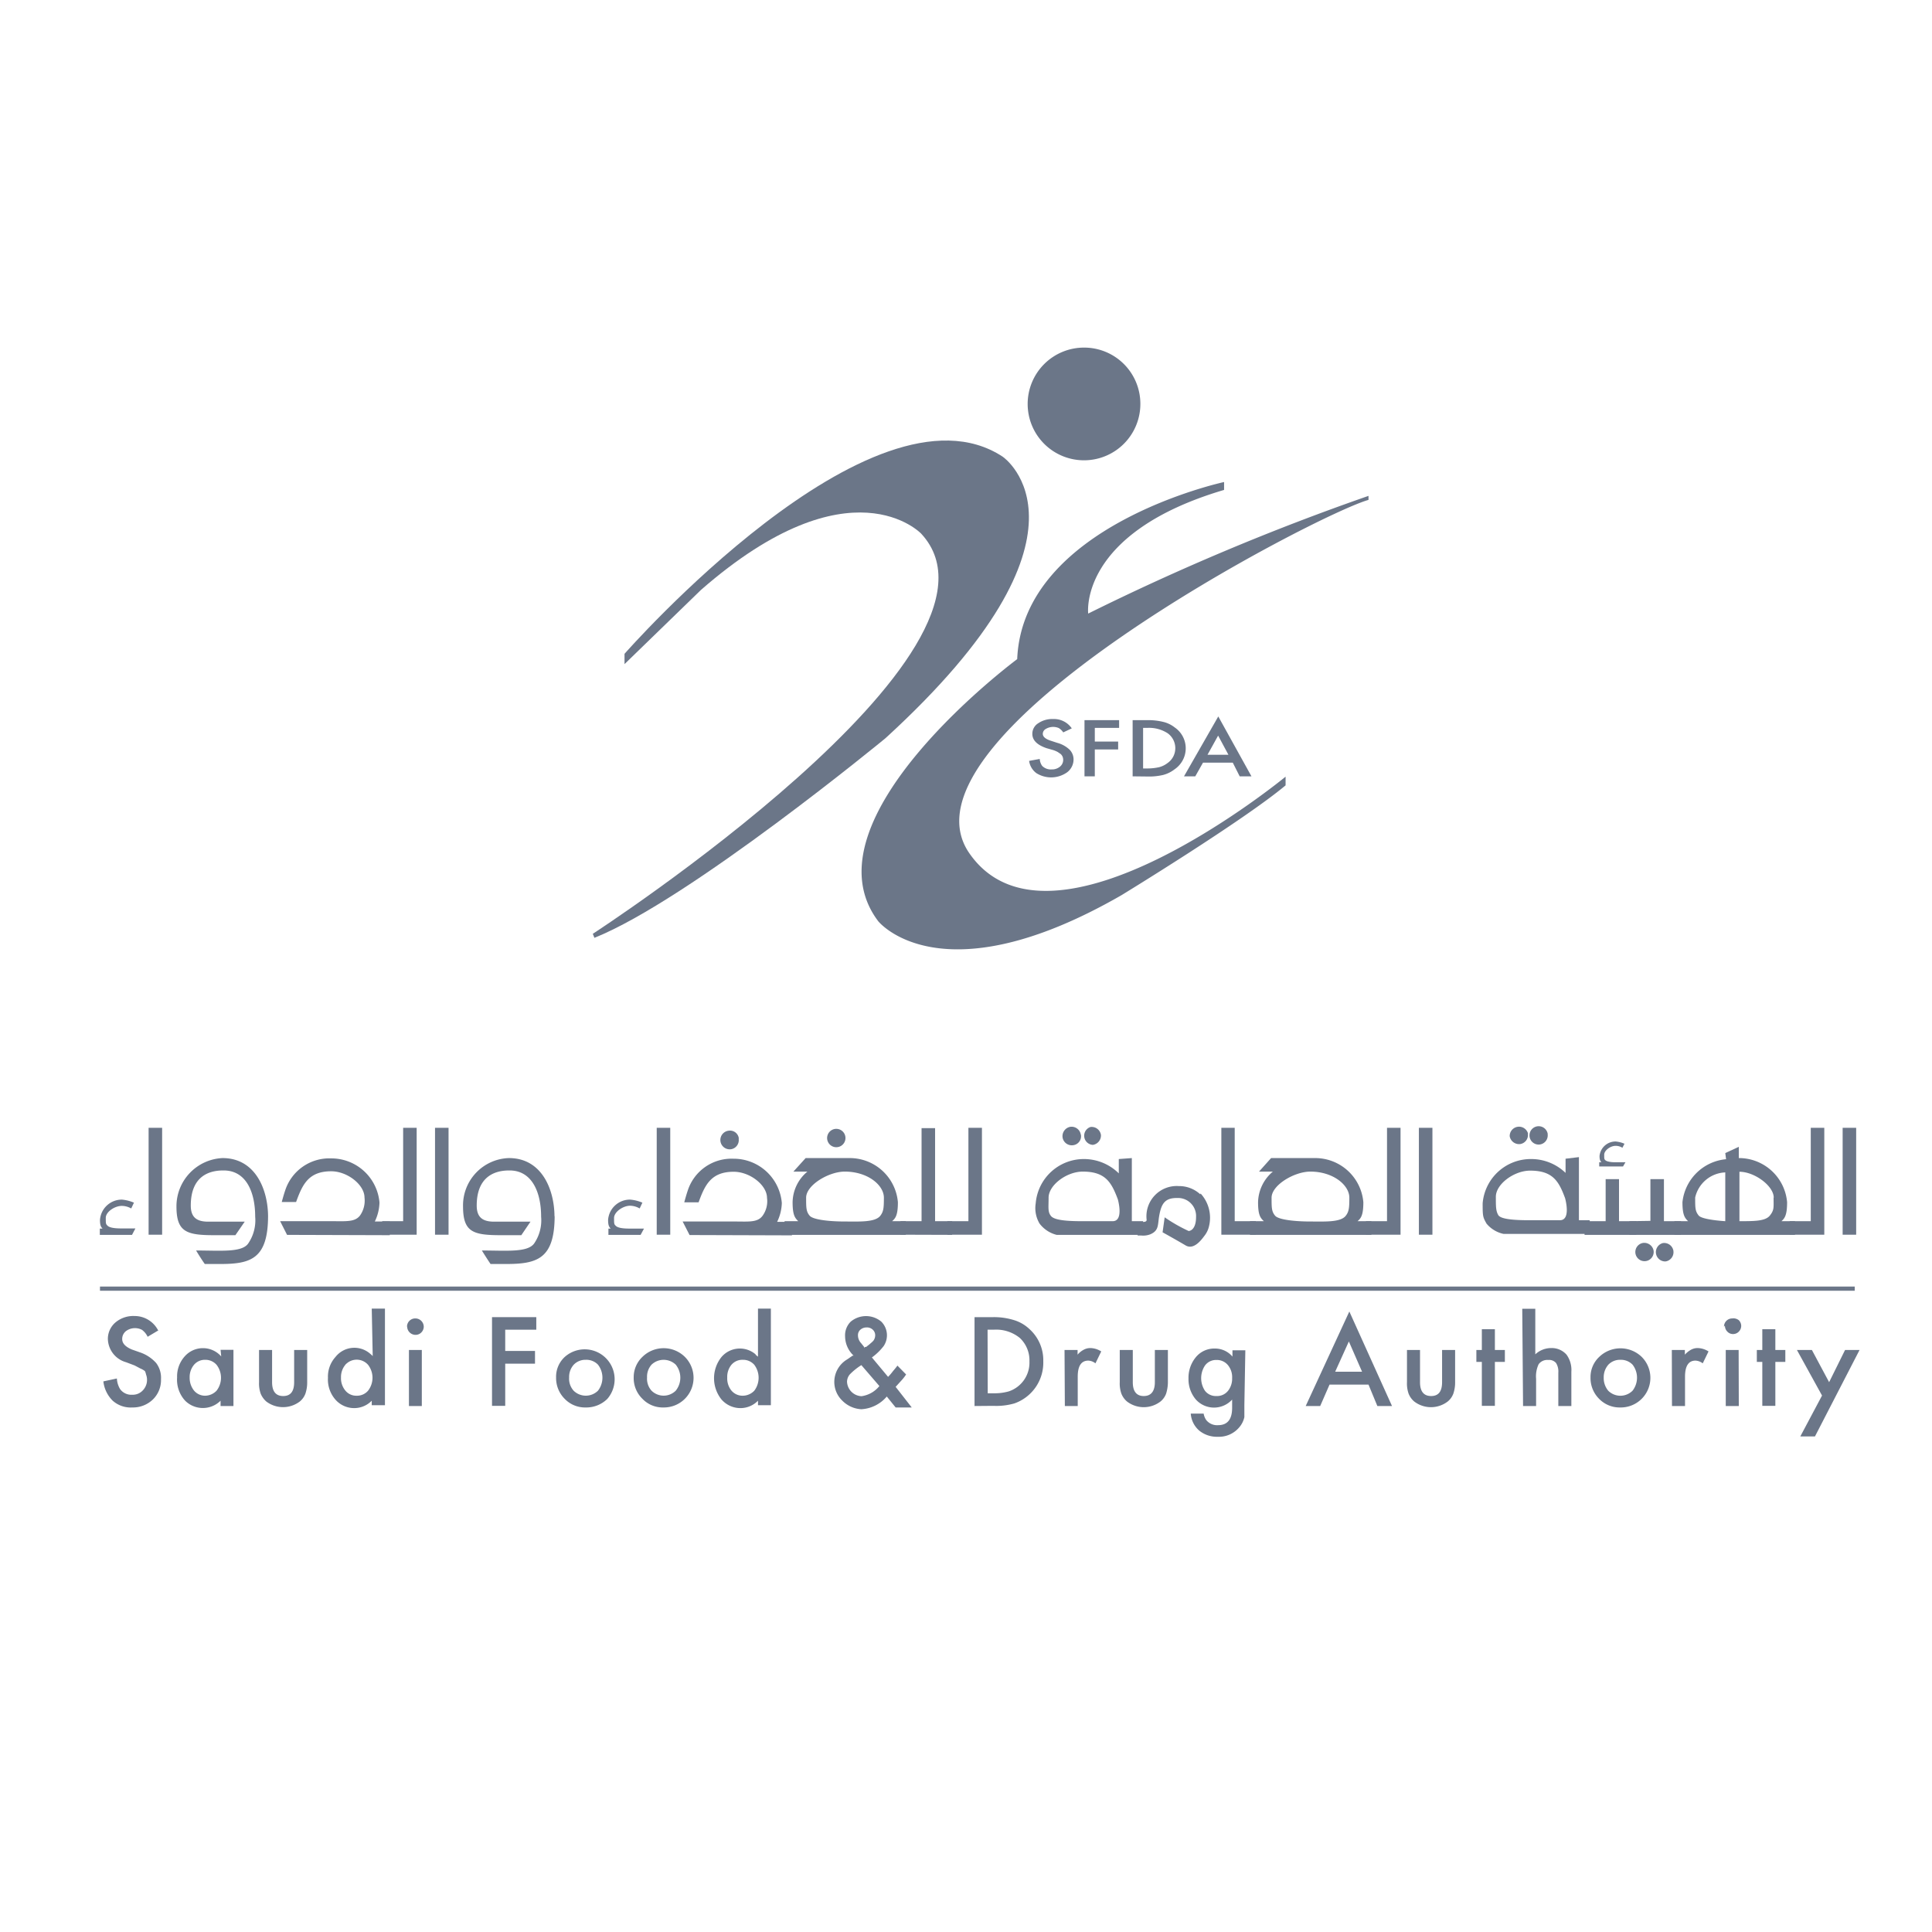 <svg id="Layer_1" data-name="Layer 1" xmlns="http://www.w3.org/2000/svg" viewBox="0 0 120 120"><path d="M65.41,44.66a1.34,1.34,0,0,1,1.16.58l-.53.25a.9.9,0,0,0-.28-.27.89.89,0,0,0-.81.06.35.35,0,0,0-.18.3c0,.17.15.31.47.42l.43.14a1.78,1.78,0,0,1,.76.42.86.86,0,0,1,.25.61,1,1,0,0,1-.4.8,1.72,1.72,0,0,1-1.91.05,1.14,1.14,0,0,1-.45-.76l.66-.12a.83.83,0,0,0,.15.43.75.75,0,0,0,.59.22.77.77,0,0,0,.5-.16A.54.54,0,0,0,66,47a.57.57,0,0,0-.11-.16l-.19-.13a1.69,1.69,0,0,0-.28-.12L65,46.47c-.58-.2-.88-.49-.88-.89a.77.77,0,0,1,.37-.66,1.55,1.55,0,0,1,.93-.26" fill="#6b7688"/><polygon points="69.51 45.21 68 45.21 68 46.06 69.45 46.06 69.45 46.55 68 46.55 68 48.22 67.36 48.22 67.36 44.73 69.51 44.73 69.51 45.21" fill="#6b7688"/><path d="M71,47.73h.3a3.34,3.34,0,0,0,.7-.08,1.43,1.43,0,0,0,.51-.25,1.12,1.12,0,0,0,.49-.93,1.14,1.14,0,0,0-.48-.93,2.12,2.12,0,0,0-1.25-.33H71Zm-.65.49V44.73h.91a3.89,3.89,0,0,1,1,.11,1.83,1.83,0,0,1,.7.34,1.57,1.57,0,0,1,.41,2.19,1.6,1.6,0,0,1-.41.41,2,2,0,0,1-.7.35,3.81,3.81,0,0,1-1,.1Z" fill="#6b7688"/><path d="M76.3,46.88l-.64-1.19L75,46.88Zm.27.49H74.72l-.48.85h-.7l2.13-3.72,2.06,3.72H77Z" fill="#6b7688"/><path d="M62.27,28.36c-8.09-5.3-23.48,12.25-23.48,12.25v.64l4.75-4.61c9.31-8.13,13.68-3.49,13.68-3.49C63.94,40.41,36.82,58,36.82,58l.1.25C42.8,55.9,55,45.85,55,45.85c14-12.8,7.31-17.46,7.31-17.46" fill="#6b7688"/><path d="M85,31.05V30.8a150.74,150.74,0,0,0-17.41,7.31s-.63-5,8.44-7.68l0-.49s-12.51,2.69-12.85,11c0,0-13.43,9.95-8.63,16.28,0,0,3.87,4.85,15.11-1.62,0,0,7.55-4.61,10.19-6.82l0-.54S65.25,60.27,60.21,53,81.93,31.89,85,31.05" fill="#6b7688"/><path d="M67.34,21.59a3.5,3.5,0,1,0,3.49,3.49,3.49,3.49,0,0,0-3.49-3.49" fill="#6b7688"/><path d="M6.37,76.31c-.09-.1-.16-.18-.16-.54a1.36,1.36,0,0,1,1.36-1.26,2.44,2.44,0,0,1,.75.19l-.17.36a1.21,1.21,0,0,0-.58-.16c-.46,0-1,.38-1,.74s0,.39.12.5.42.16.83.16h.89l-.21.4h-2v-.39Z" fill="#6b7688"/><rect x="9.23" y="70.05" width="0.84" height="6.64" fill="#6b7688"/><path d="M16.65,75.51c0,2.71-1.1,3-3,3h-.93s-.23-.32-.54-.84c1.51,0,2.85.14,3.24-.44a2.55,2.55,0,0,0,.43-1.66c0-1.57-.59-2.9-2-2.87-.94,0-2,.42-2,2.18,0,.76.4,1,1.09,1h2.26l-.58.84H13.31c-1.73,0-2.35-.2-2.35-1.79a3,3,0,0,1,2.86-3c2.07,0,2.83,2,2.83,3.64" fill="#6b7688"/><path d="M17.83,76.7l-.43-.85h3.22c.89,0,1.42.06,1.74-.35a1.61,1.61,0,0,0,.28-1.12c0-.79-1.06-1.63-2.07-1.63-1.42,0-1.79.84-2.18,1.91H17.5s.12-.45.21-.71a2.88,2.88,0,0,1,2.86-2,3,3,0,0,1,3,2.74,2.85,2.85,0,0,1-.29,1.18h.93v.85Z" fill="#6b7688"/><polygon points="25.04 75.85 25.04 70.05 25.88 70.05 25.88 76.69 23.74 76.69 23.74 75.85 25.04 75.85" fill="#6b7688"/><rect x="27.02" y="70.05" width="0.84" height="6.64" fill="#6b7688"/><path d="M34.45,75.51c0,2.71-1.11,3-3.05,3h-.93s-.22-.32-.54-.84c1.51,0,2.84.14,3.25-.44a2.55,2.55,0,0,0,.43-1.66c0-1.57-.6-2.9-2-2.87-.93,0-2,.42-2,2.18,0,.76.4,1,1.09,1h2.25l-.57.84H31.11c-1.74,0-2.35-.2-2.35-1.79a2.94,2.94,0,0,1,2.85-3c2.07,0,2.83,2,2.83,3.64" fill="#6b7688"/><path d="M37.93,76.31c-.09-.1-.16-.18-.16-.54a1.36,1.36,0,0,1,1.37-1.26,2.43,2.43,0,0,1,.76.19l-.17.36a1.22,1.22,0,0,0-.59-.17c-.45,0-1,.39-1,.76s0,.39.12.5.41.16.83.16H40l-.21.39h-2v-.39Z" fill="#6b7688"/><rect x="40.79" y="70.05" width="0.84" height="6.64" fill="#6b7688"/><path d="M45.88,70.73a.57.57,0,0,1-.47.65h0a.58.58,0,1,1-.15-1.15.55.55,0,0,1,.63.48h0m-3.06,6-.43-.84h3.23c.88,0,1.41.07,1.73-.35a1.54,1.54,0,0,0,.28-1.12c0-.79-1.06-1.62-2.07-1.62-1.41,0-1.79.83-2.18,1.9H42.5s.12-.45.21-.71a2.86,2.86,0,0,1,2.85-2,3,3,0,0,1,3,2.75,2.84,2.84,0,0,1-.29,1.17h.92v.84Z" fill="#6b7688"/><path d="M52.51,70.62a.57.57,0,1,1-.64-.5.57.57,0,0,1,.64.5h0m2.39,3.77c0-.78-1-1.62-2.43-1.62-1,0-2.4.84-2.4,1.62,0,.62,0,.86.22,1.12s1.29.36,2.18.36,1.89.06,2.21-.36c.2-.26.22-.5.22-1.12m-6.17,1.46h.85c-.2-.2-.35-.37-.35-1.18a2.52,2.52,0,0,1,.92-1.9h-.87l.76-.84h2.73a3,3,0,0,1,3,2.74c0,.81-.15,1-.36,1.18h.85v.85h-7.5Z" fill="#6b7688"/><polygon points="57.24 75.85 57.24 70.07 58.08 70.07 58.08 75.85 59.14 75.85 59.14 76.7 55.93 76.69 55.93 75.85 57.24 75.85" fill="#6b7688"/><polygon points="60.15 75.85 60.15 70.05 60.99 70.05 60.99 76.69 58.84 76.69 58.84 75.85 60.15 75.85" fill="#6b7688"/><path d="M68.38,70.47a.59.59,0,0,1-.5.64A.57.57,0,0,1,67.73,70a.58.58,0,0,1,.65.49h0m-1.24,0a.56.56,0,0,1-.48.64h0a.58.58,0,0,1-.66-.47.59.59,0,0,1,.47-.67.58.58,0,0,1,.66.48v0m-2,3.92c0,.62-.06.88.15,1.14s1,.32,1.92.32h1.91c.71,0,.32-1.36.32-1.36-.4-1.07-.78-1.72-2.18-1.72-1,0-2.12.84-2.12,1.62m5.17-2.46v3.92H71v.85H65.63A1.92,1.92,0,0,1,64.57,76a1.88,1.88,0,0,1-.24-1.26,3,3,0,0,1,3-2.75,3.08,3.08,0,0,1,2.16.89v-.89Z" fill="#6b7688"/><path d="M74.57,74.13a2.22,2.22,0,0,1,.52,2.05,1.48,1.48,0,0,1-.29.59c-.29.4-.71.84-1.15.59-.68-.4-1.44-.82-1.44-.82l.13-.93a9.86,9.86,0,0,0,1.49.85s.46,0,.46-.88a1.12,1.12,0,0,0-1.07-1.17h-.14c-.72,0-.93.36-1.06,1s0,1-.56,1.25a1.22,1.22,0,0,1-.57.08h-.23v-.84h.23c.16,0,.33,0,.33-.13a1.88,1.88,0,0,1,2-2.1,1.93,1.93,0,0,1,1.33.51" fill="#6b7688"/><polygon points="78 76.69 75.86 76.69 75.86 70.05 76.69 70.05 76.69 75.85 78 75.85 78 76.69" fill="#6b7688"/><path d="M83.81,74.39c0-.78-1-1.62-2.42-1.62-1,0-2.41.84-2.41,1.62,0,.62,0,.86.22,1.12s1.29.36,2.18.36,1.89.06,2.21-.36c.2-.26.22-.5.22-1.12m-6.17,1.46h.86c-.21-.2-.36-.37-.36-1.18a2.56,2.56,0,0,1,.92-1.9H78.2l.75-.84h2.73a3,3,0,0,1,3,2.74c0,.81-.15,1-.36,1.18h.86v.85H77.64Z" fill="#6b7688"/><polygon points="86.15 75.85 86.15 70.05 86.99 70.05 86.99 76.69 84.84 76.69 84.84 75.85 86.15 75.85" fill="#6b7688"/><rect x="88.13" y="70.05" width="0.84" height="6.64" fill="#6b7688"/><path d="M96.13,70.47a.57.57,0,0,1-.52.62.57.57,0,1,1,.52-.67v0m-1.23,0a.57.57,0,0,1-.48.64h0a.59.59,0,0,1-.65-.49.58.58,0,0,1,1.14-.16h0m-2,3.92c0,.62,0,.88.15,1.14s1,.32,1.92.32h1.91c.71,0,.32-1.37.32-1.37-.39-1.06-.77-1.71-2.17-1.71-1,0-2.13.84-2.13,1.62m5.16-2.46v3.92h.67v.85H93.39A1.88,1.88,0,0,1,92.33,76c-.23-.41-.24-.46-.24-1.26a3,3,0,0,1,3-2.75,3.07,3.07,0,0,1,2.15.86v-.88Z" fill="#6b7688"/><path d="M99.47,72.19c-.06-.06-.12-.13-.12-.39a1,1,0,0,1,1-.9,1.78,1.78,0,0,1,.55.14l-.13.25a.79.79,0,0,0-.42-.12c-.33,0-.71.29-.71.55s0,.28.08.35.31.12.6.12h.64l-.15.26H99.33v-.26Zm.26,3.66V73.24h.83v2.61h1.07v.85H98.42v-.85Z" fill="#6b7688"/><path d="M103.94,77.71a.58.58,0,0,1-.49.64h0a.58.58,0,0,1-.17-1.14.58.58,0,0,1,.66.49h0m-1.23,0a.57.57,0,1,1-.65-.5.59.59,0,0,1,.65.49h0m-.2-1.86V73.24h.84v2.61h1.06v.85H101.2v-.85Z" fill="#6b7688"/><path d="M110.17,74.39c0-.73-1.19-1.61-2.13-1.61v3.07c.93,0,1.61,0,1.89-.35s.23-.51.23-1.12m-3-1.56a2,2,0,0,0-1.87,1.56c0,.65,0,.85.22,1.12s1.65.35,1.65.35Zm0-1.2.84-.39v.7a3,3,0,0,1,3,2.74c0,.81-.15,1-.35,1.18h.84v.85H104v-.85h.85c-.2-.2-.35-.37-.35-1.18A3,3,0,0,1,107.21,72Z" fill="#6b7688"/><polygon points="112.47 75.85 112.47 70.05 113.31 70.05 113.31 76.69 111.16 76.69 111.16 75.85 112.47 75.85" fill="#6b7688"/><rect x="114.45" y="70.05" width="0.84" height="6.64" fill="#6b7688"/><path d="M9.84,82.63l-.67.4a1.13,1.13,0,0,0-.35-.43.94.94,0,0,0-1,.08.62.62,0,0,0-.23.49c0,.27.2.48.6.65L8.7,84a2.37,2.37,0,0,1,1,.66,1.52,1.52,0,0,1,.3,1,1.68,1.68,0,0,1-.5,1.26,1.78,1.78,0,0,1-1.28.5A1.68,1.68,0,0,1,7,87a2,2,0,0,1-.58-1.2l.84-.18a1.41,1.41,0,0,0,.2.66.86.86,0,0,0,.75.35.85.85,0,0,0,.65-.26.94.94,0,0,0,.21-1A.77.77,0,0,0,9,85.16,1.21,1.21,0,0,0,8.72,85l-.36-.19-.53-.2A1.54,1.54,0,0,1,6.7,83.14a1.34,1.34,0,0,1,.47-1,1.72,1.72,0,0,1,1.19-.4,1.64,1.64,0,0,1,1.48.93" fill="#6b7688"/><path d="M11.78,85.56a1.26,1.26,0,0,0,.27.81.89.89,0,0,0,.69.32,1,1,0,0,0,.71-.31,1.31,1.31,0,0,0,0-1.61.92.92,0,0,0-.71-.31.88.88,0,0,0-.69.31,1.19,1.19,0,0,0-.27.79m1.92-1.72h.8v3.49h-.8V87a1.56,1.56,0,0,1-2.2,0l-.07-.08A1.93,1.93,0,0,1,11,85.56a1.86,1.86,0,0,1,.47-1.31,1.51,1.51,0,0,1,2.27,0Z" fill="#6b7688"/><path d="M16.9,83.85v2c0,.57.23.86.69.86s.68-.29.68-.86v-2h.81v2a2.15,2.15,0,0,1-.11.71,1.14,1.14,0,0,1-.35.49,1.72,1.72,0,0,1-2.08,0,1.33,1.33,0,0,1-.35-.49,1.91,1.91,0,0,1-.1-.71v-2Z" fill="#6b7688"/><path d="M21.18,85.56a1.2,1.2,0,0,0,.27.81.87.87,0,0,0,.71.32.9.9,0,0,0,.7-.31,1.31,1.31,0,0,0,0-1.61.94.94,0,0,0-1.33-.08.3.3,0,0,0-.08.08,1.19,1.19,0,0,0-.27.79m1.91-4.28h.82v6h-.82V87a1.52,1.52,0,0,1-1.06.46,1.55,1.55,0,0,1-1.19-.52,1.89,1.89,0,0,1-.47-1.36,1.82,1.82,0,0,1,.47-1.3A1.49,1.49,0,0,1,23,84.09a1,1,0,0,1,.15.14Z" fill="#6b7688"/><path d="M26.2,87.33h-.8V83.85h.8Zm-.92-4.92a.51.51,0,0,1,.52-.52.52.52,0,0,1,.52.52.51.51,0,0,1-.15.35.49.49,0,0,1-.36.15.52.52,0,0,1-.52-.52h0" fill="#6b7688"/><polygon points="33.31 82.59 31.38 82.59 31.38 83.91 33.23 83.91 33.23 84.7 31.38 84.7 31.38 87.32 30.56 87.32 30.56 81.81 33.31 81.81 33.31 82.59" fill="#6b7688"/><path d="M35.35,85.56a1.11,1.11,0,0,0,.28.82,1.08,1.08,0,0,0,1.51,0,1.32,1.32,0,0,0,0-1.62,1,1,0,0,0-.76-.3,1,1,0,0,0-.74.3,1.13,1.13,0,0,0-.29.8m-.81,0a1.67,1.67,0,0,1,.54-1.28,1.86,1.86,0,0,1,2.64,2.61,1.86,1.86,0,0,1-1.34.53,1.75,1.75,0,0,1-1.31-.54,1.82,1.82,0,0,1-.53-1.32" fill="#6b7688"/><path d="M40.19,85.56a1.11,1.11,0,0,0,.28.82,1.07,1.07,0,0,0,1.5,0,1.29,1.29,0,0,0,0-1.62,1.09,1.09,0,0,0-1.5,0,1.12,1.12,0,0,0-.28.8m-.83,0a1.74,1.74,0,0,1,.54-1.28,1.88,1.88,0,0,1,2.64,0,1.84,1.84,0,0,1-1.33,3.14,1.74,1.74,0,0,1-1.31-.54,1.79,1.79,0,0,1-.54-1.32" fill="#6b7688"/><path d="M45.17,85.56a1.19,1.19,0,0,0,.26.81.9.9,0,0,0,.71.32,1,1,0,0,0,.71-.31,1.34,1.34,0,0,0,0-1.61.92.92,0,0,0-.71-.31.89.89,0,0,0-.71.31,1.18,1.18,0,0,0-.26.79m1.91-4.28h.8v6h-.8V87a1.52,1.52,0,0,1-1.06.46,1.56,1.56,0,0,1-1.21-.54,2.11,2.11,0,0,1,0-2.63,1.5,1.5,0,0,1,2.12-.17c0,.05.1.09.15.15Z" fill="#6b7688"/><path d="M53.73,83.66l.07,0c.11-.09.21-.16.28-.23a1.29,1.29,0,0,0,.17-.16.57.57,0,0,0,.11-.33.47.47,0,0,0-.15-.35.52.52,0,0,0-.39-.14.57.57,0,0,0-.38.14.44.44,0,0,0-.15.35.71.71,0,0,0,.19.48l.2.25,0,.06m-.18,1.06,0,0a3.94,3.94,0,0,0-.71.57.72.72,0,0,0-.18.46.94.94,0,0,0,.9.9,1.73,1.73,0,0,0,1.11-.63Zm.66-.47,1,1.2,0,0a3.27,3.27,0,0,0,.3-.35c.1-.12.19-.22.28-.35l.54.55a2.82,2.82,0,0,1-.26.34l-.39.43,1,1.28h-1l-.55-.68a2.23,2.23,0,0,1-1.58.79A1.79,1.79,0,0,1,52.32,87a1.61,1.61,0,0,1-.5-1.17,1.63,1.63,0,0,1,.79-1.39l.35-.24h0l.06,0A1.66,1.66,0,0,1,52.49,83a1.19,1.19,0,0,1,.35-.91,1.48,1.48,0,0,1,1.9,0,1.2,1.2,0,0,1,.15,1.51,3.51,3.51,0,0,1-.73.71" fill="#6b7688"/><path d="M61.35,86.54h.38a3.25,3.25,0,0,0,.93-.12,1.88,1.88,0,0,0,1.28-1.86,1.9,1.9,0,0,0-.6-1.46,2.33,2.33,0,0,0-1.62-.51h-.38Zm-.82.79V81.81h1.15A4.19,4.19,0,0,1,63,82a2.41,2.41,0,0,1,.94.55,2.6,2.6,0,0,1,.86,2A2.68,2.68,0,0,1,63,87.17a4.06,4.06,0,0,1-1.3.15Z" fill="#6b7688"/><path d="M66.12,83.85h.81v.29a1.3,1.3,0,0,1,.39-.31.87.87,0,0,1,.42-.1,1.32,1.32,0,0,1,.66.21l-.36.74a.77.77,0,0,0-.44-.17c-.44,0-.66.33-.66,1v1.82h-.8Z" fill="#6b7688"/><path d="M70.36,83.85v2c0,.57.23.86.68.86s.69-.29.69-.86v-2h.81v2a2.45,2.45,0,0,1-.11.71,1.14,1.14,0,0,1-.35.49,1.71,1.71,0,0,1-2.08,0,1.23,1.23,0,0,1-.35-.49,1.91,1.91,0,0,1-.1-.71v-2Z" fill="#6b7688"/><path d="M76.53,85.59a1.17,1.17,0,0,0-.27-.81.89.89,0,0,0-.71-.31.85.85,0,0,0-.71.35,1.42,1.42,0,0,0,0,1.56.85.85,0,0,0,.71.33.87.87,0,0,0,.73-.33,1.21,1.21,0,0,0,.25-.78m.76,1.66c0,.16,0,.3,0,.43s0,.24,0,.33a1.45,1.45,0,0,1-.35.67,1.64,1.64,0,0,1-1.3.55,1.73,1.73,0,0,1-1.15-.38,1.53,1.53,0,0,1-.53-1.06h.8a1,1,0,0,0,.16.4.86.86,0,0,0,.73.32c.59,0,.88-.36.88-1.08v-.51a1.52,1.52,0,0,1-2.25,0,1.94,1.94,0,0,1-.46-1.31,2,2,0,0,1,.43-1.29,1.48,1.48,0,0,1,1.21-.57,1.42,1.42,0,0,1,1.09.5v-.39h.8Z" fill="#6b7688"/><path d="M84.6,85.2l-.82-1.88-.85,1.88ZM85,86H82.58L82,87.33h-.9l2.71-5.87,2.65,5.87h-.91Z" fill="#6b7688"/><path d="M88.2,83.85v2c0,.57.23.86.69.86s.68-.29.68-.86v-2h.81v2a2.15,2.15,0,0,1-.11.71,1.14,1.14,0,0,1-.35.49,1.71,1.71,0,0,1-2.08,0,1.23,1.23,0,0,1-.35-.49,1.91,1.91,0,0,1-.1-.71v-2Z" fill="#6b7688"/><polygon points="92.85 84.59 92.85 87.32 92.04 87.32 92.04 84.59 91.7 84.59 91.7 83.85 92.04 83.85 92.04 82.56 92.85 82.56 92.85 83.85 93.47 83.85 93.47 84.59 92.85 84.59" fill="#6b7688"/><path d="M94.55,81.29h.81v2.83a1.45,1.45,0,0,1,1-.39,1.22,1.22,0,0,1,.94.41,1.62,1.62,0,0,1,.3,1.06v2.13h-.81V85.26a1,1,0,0,0-.14-.6.56.56,0,0,0-.48-.19.67.67,0,0,0-.6.26,1.76,1.76,0,0,0-.16.91v1.69h-.81Z" fill="#6b7688"/><path d="M99.61,85.56a1.22,1.22,0,0,0,.28.82,1.07,1.07,0,0,0,1.51,0,1.32,1.32,0,0,0,0-1.62,1,1,0,0,0-.75-.3,1,1,0,0,0-.75.3,1.18,1.18,0,0,0-.29.8m-.82,0a1.71,1.71,0,0,1,.54-1.28,1.9,1.9,0,0,1,2.64,0,1.84,1.84,0,0,1-1.34,3.14,1.77,1.77,0,0,1-1.31-.54,1.82,1.82,0,0,1-.53-1.32" fill="#6b7688"/><path d="M103.84,83.85h.81v.29a1.48,1.48,0,0,1,.39-.31.86.86,0,0,1,.41-.1,1.32,1.32,0,0,1,.67.21l-.36.74a.8.8,0,0,0-.45-.17c-.43,0-.65.33-.65,1v1.82h-.81Z" fill="#6b7688"/><path d="M108,87.33h-.81V83.85h.8Zm-.92-4.92a.51.51,0,0,1,.51-.52A.54.54,0,0,1,108,82a.51.51,0,0,1,.15.35.51.51,0,0,1-.15.36.49.49,0,0,1-.36.15.47.47,0,0,1-.35-.15.5.5,0,0,1-.15-.38" fill="#6b7688"/><polygon points="110.27 84.59 110.27 87.32 109.46 87.32 109.46 84.59 109.12 84.59 109.12 83.85 109.46 83.85 109.46 82.56 110.27 82.56 110.27 83.85 110.89 83.85 110.89 84.59 110.27 84.59" fill="#6b7688"/><polygon points="113.17 86.68 111.61 83.85 112.54 83.85 113.61 85.85 114.6 83.85 115.5 83.85 112.73 89.22 111.82 89.22 113.17 86.68" fill="#6b7688"/><rect x="6.21" y="79.91" width="108.99" height="0.26" fill="#6b7688"/></svg>